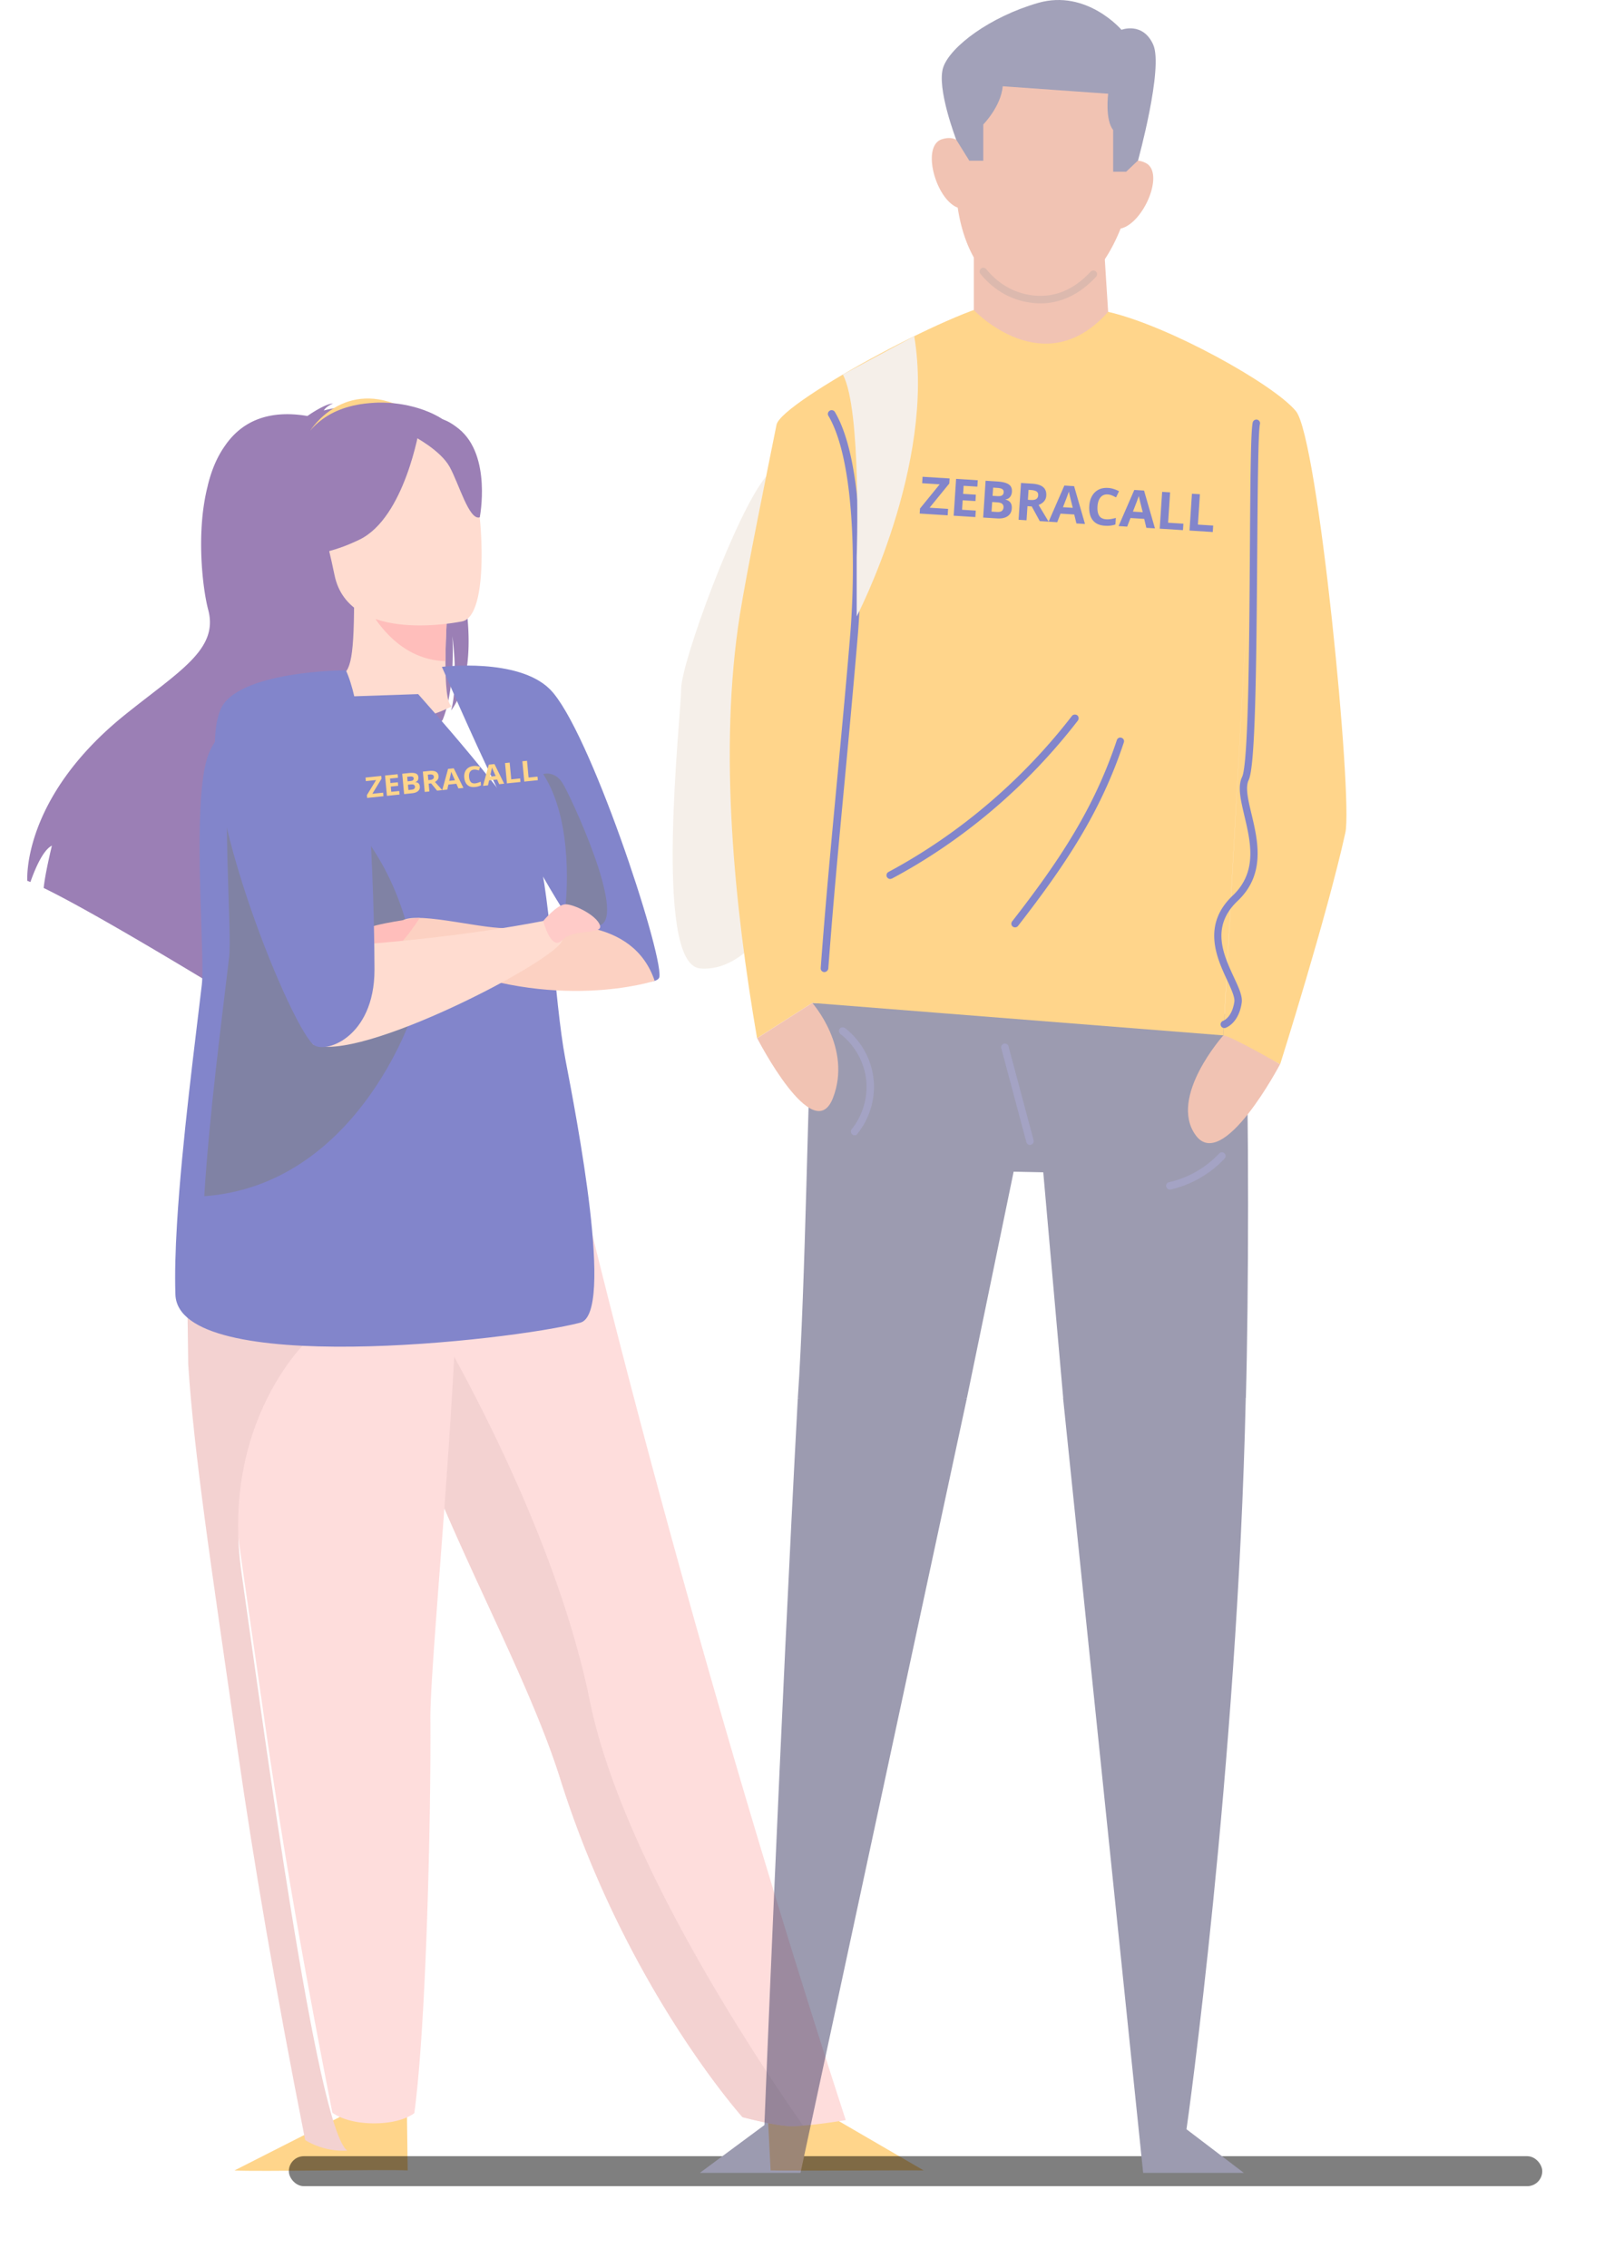<svg width="596" height="832" fill="none" xmlns="http://www.w3.org/2000/svg"><g opacity=".5"><path d="M149.621 755.917l-.261 20.816.261 19.495c-7.82-.468-55.596.522-63.57 0l38.612-19.602-.053-.1-4.869-20.609h29.88zM339 796.228c-8.234-.106-47.705.208-56.194 0l-.888-17.38-14.703-20.87 11.03-2.743 15.224-3.726 14.449 26.664L339 796.228z" fill="#FFAB18"/><g filter="url(#filter0_d)"><path d="M176.136 189.579c-.054-.154-.101-.261-.101-.361 0-.054 0-.107-.054-.154-.675-2.329-1.451-4.663-2.227-6.937v-.468c-2.435-6.937-5.231-13.204-8.181-19.004v-.053c-1.759-3.365-3.518-6.522-5.278-9.271a27.21 27.21 0 00-.776-1.191c-.101-.154-.154-.26-.308-.414-.101-.208-.261-.415-.415-.622-1.866-2.743-3.726-5.071-5.538-6.837-2.02-1.966-3.934-3.311-5.747-3.886-6.628-2.174-13.772-1.084-18.689.208.983-1.606 3.418-2.589 3.418-2.589-3.158.154-9.425 4.609-9.425 4.609-14.964-2.536-24.49 2.482-30.289 10.977-3.003 4.247-5.023 9.27-6.314 14.703v.053c-.883 3.418-1.452 6.937-1.86 10.509v.053c-1.505 14.395.467 28.891 2.073 34.844 3.832 14.496-10.51 22.369-30.496 38.422-38.132 30.662-35.905 60.951-35.905 60.951.362.154.723.26 1.138.462 1.398-3.987 4.401-11.599 7.873-13.358-.054.361-2.483 10.147-3.004 15.532 13.666 6.629 39.092 21.64 58.196 33.138 1.19.675 2.328 1.398 3.471 2.073-.675-2.95-1.398-7.091-.776-9.525l4.502 11.753c4.195 2.588 7.92 4.816 10.823 6.628a2269.25 2269.25 0 006.73 4.141c-.468-1.499-.154-4.04.776-7.405v-.053c.723-2.488 1.813-5.438 3.157-8.696 4.455-10.924 12.168-25.68 21.024-40.543.622-1.037 1.297-2.073 1.919-3.104 8.957-14.81 18.951-29.412 27.854-40.282 2.95-3.572 5.746-6.783 8.388-9.372.101-.106.208-.207.308-.308 1.085-2.642 1.914-5.645 2.435-8.749 1.706-9.265 1.345-19.259 1.191-22.108 1.191 10.047 1.084 17.138.468 22.161a34.231 34.231 0 01-.93 5.124 24.2 24.2 0 002.849-5.077c6.108-13.879 3.72-35.78-2.28-55.974z" fill="#37006B"/></g><path d="M165.793 259.095c.148.065-14.058 7.441-24.744 4.52-10.053-2.743-16.617-15.775-16.481-15.805 4.26-.847 5.486-6.694 5.391-31.829l1.925.38 32.356 6.409s-.734 10.183-.758 19.774c-.018 8.056.468 15.692 2.311 16.551z" fill="#FFBAA1"/><path d="M113.895 157.934s12.286-19.81 35.116-7.968c0 0-11.83.326-35.116 7.968z" fill="#FFAB18"/><path d="M164.241 222.77s-.735 10.184-.758 19.774c-18.104-.509-27.677-17.025-31.598-26.183l32.356 6.409z" fill="#FF7D78"/><path d="M125.227 217.498s-12.262-12.819-17.031-24.939c-3.4-8.649-5.539-42.83 28.849-44.773 0 0 9.899-1.001 20.265 3.323 8.246 3.436 20.846 11.907 14.988 43.286l-1.067 10.414-46.004 12.689z" fill="#37006B"/><path d="M310.383 777.758s-8.602 1.481-15.657 2.02c-1.57.118-3.057.189-4.36.189-3.4 0-9.526-1.279-13.637-2.239l-.308-.071a153.021 153.021 0 01-3.696-.912l-.219-.054s-42.883-47.74-66.934-124.27a213.536 213.536 0 00-1.777-5.403c-13.169-38.386-40.46-86.565-54.837-130.176a722.759 722.759 0 01-6.185-19.667 465.296 465.296 0 01-1.712-5.841c-10.603-36.829-13.666-61.004-16.492-86.838l86.465 22.001c-.006 0 36.295 157.373 99.349 351.261z" fill="#FEBBBA"/><path d="M169.904 227.889s-41.852 9.158-47.154-16.996c-5.302-26.154-14.277-42.581 12.226-49.535 26.498-6.955 33.731 1.972 37.623 10.272 3.892 8.293 8.056 53.202-2.695 56.259z" fill="#FFBAA2"/><path d="M153.975 156.862s-5.314 33.007-22.043 41.099c-16.729 8.092-25.336 4.911-25.336 4.911s11.368-13.483 10.39-32.812c0-.006 25.366-26.059 36.989-13.198z" fill="#37006B"/><path d="M151.623 159.93s9.97 5.118 13.406 11.362c3.436 6.238 7.138 19.762 11.042 18.488 0 0 4.454-22.605-7.654-32.439-12.843-10.437-16.794 2.589-16.794 2.589z" fill="#37006B"/><path d="M294.725 779.778c-1.57.118-3.057.189-4.36.189-3.4 0-9.525-1.279-13.637-2.239l-.308-.071-3.696-.912-.219-.053s-42.883-47.741-66.934-124.271a212.165 212.165 0 00-1.777-5.402c-13.169-38.387-40.46-86.566-54.837-130.177a719.09 719.09 0 01-6.184-19.667 449.058 449.058 0 01-1.712-5.841l15.289-11.611s45.916 74.344 60.127 144.311c11.777 57.994 62.503 133.18 78.248 155.744z" fill="#E8A5A4"/><path d="M157.949 630.556c.261 34.021-1.463 112.245-5.894 144.631 0 0-4.206 3.72-14.626 3.762-10.669.047-15.443-3.892-15.443-3.892-11.119-56.307-19.028-102.898-24.786-143.044-4.721-32.942-8.921-61.193-12.15-85.504-2.86-21.545-4.958-40.01-5.97-55.927-.131-2.163-.25-4.277-.35-6.339a295.049 295.049 0 01-.273-7.95 270.067 270.067 0 01-.041-7.547l.373-.035 21.48-2.091 67.875-6.617c-1.131 59.605-10.343 150.779-10.195 170.553z" fill="#FEBBBA"/><g filter="url(#filter1_d)"><path d="M137.429 778.949c-9.076.527-15.444-3.892-15.444-3.892-11.119-56.307-19.027-102.898-24.785-143.044-4.722-32.942-8.922-61.193-12.15-85.504-2.861-21.545-4.958-40.01-5.971-55.927-.119-7.844-.202-15.361-.296-21.871-.101-6.605-.202-12.197-.386-16.089l21.865 13.992 23.009 14.715s-32.635 29.69-24.62 85.812c8.027 56.123 27.617 203.858 38.778 211.808z" fill="#E8A5A4"/></g><path d="M162.168 244.641s27.931-3.448 39.636 8.199c14.348 14.27 41.284 96.102 40.211 105.444-.408 3.566-14.566 1.908-19.418-3.181-24.193-25.366-51.928-91.476-60.429-110.462z" fill="#060C97"/><g filter="url(#filter2_d)"><path d="M222.963 475.221c-26.035 6.765-147.539 20.123-148.588-10.307-.26-7.423 0-16.386.587-26.095 1.813-30.058 6.747-67.206 9.11-87.649 1.085-9.372-2.517-51.33.244-74.202.403-3.389.953-6.363 1.676-8.738 5.249-17.256 28.831-21.936 40.934-22.351l36.526-1.244s37.723 42.137 42.972 55.08c5.248 12.944 6.96 57.26 11.042 78.722 4.087 21.468 18.162 93.496 5.497 96.784z" fill="#060C97"/></g><path d="M151.208 372.377s-20.307 62.366-76.24 66.448c1.813-30.058 6.747-67.206 9.11-87.649 1.085-9.372-2.517-51.33.243-74.202.73.154 1.387.562 2.15.705 61.591 11.901 70.335 81.701 64.737 94.698z" fill="#020549"/><path d="M240.255 359.818s-36.668 12.026-81.34-7.262c0 0-12.168-1.149-18.21.385 0 0 1.297-12.067 7.203-15.355 5.907-3.282 31.302 3.821 38.896 2.773 16.599-2.275 45.507-4.058 53.451 19.459z" fill="#F9A385"/><path d="M207.58 331.739s3.441-29.796-8.223-47.758c0 0 4.117-1.398 7.073 3.264 2.956 4.668 23.548 48.926 13.744 52.19-9.804 3.258-12.594-7.696-12.594-7.696z" fill="#020549"/><path d="M154.052 336.715c-.527 0-17.321 2.192-20.289 4.295-2.974 2.097-.35 9.449 5.248 10.148 5.592.699 15.041-14.443 15.041-14.443z" fill="#FF7D78"/><path d="M108.147 348.006s47.824-1.747 91.21-10.147c0 0 7.932.071 6.996 6.996-.93 6.925-75.191 45.691-91.518 38.227l-6.688-35.076z" fill="#FFBAA1"/><path d="M199.357 337.859s5.071-6.119 8.223-6.119c3.151 0 11.368 4.022 12.594 7.695 1.226 3.672-9.733 1.048-13.821 5.42-4.087 4.378-6.996-6.996-6.996-6.996z" fill="#FF9792"/><path d="M126.939 245.891s-40.188.095-46.07 14.537c-10.728 26.355 24.637 113.797 33.967 122.659 4.011 3.815 22.6-2.197 22.6-27.38-.006-13.068-.942-89.379-10.497-109.816z" fill="#060C97"/><path d="M140.725 292.094l-5.981.621-.096-1.023 3.371-5.528-3.751.389-.123-1.305 5.778-.601.097 1.024-3.371 5.528 3.953-.411.123 1.306zm5.915-.615l-4.63.481-.7-7.457 4.629-.481.122 1.295-2.929.305.154 1.639 2.726-.283.122 1.295-2.726.283.18 1.922 2.929-.304.123 1.305zm3.473-7.89c1.074-.112 1.898-.057 2.473.165.574.221.894.684.96 1.387.04.425-.035.794-.226 1.109-.182.315-.47.524-.862.628l.005.052c.275.021.527.082.757.185.229.103.419.266.569.489.15.224.243.531.28.92.063.676-.15 1.232-.64 1.67-.49.437-1.192.704-2.109.799l-3.007.312-.7-7.457 2.5-.259zm.469 2.935c.496-.051.831-.16 1.005-.325.181-.167.259-.389.233-.668-.027-.285-.159-.479-.396-.581-.237-.102-.6-.128-1.088-.077l-.901.094.156 1.66.991-.103zm-.873 1.357l.182 1.942 1.115-.116c.511-.053.859-.18 1.045-.382.185-.209.263-.467.234-.773a.804.804 0 00-.378-.636c-.219-.153-.599-.202-1.139-.145l-1.059.11zm7.815-5.062c1.096-.114 1.92-.014 2.473.302.56.314.876.847.947 1.599.032.341-.012.648-.13.921a2.085 2.085 0 01-.491.704c-.209.198-.44.366-.692.505l2.67 3.002-1.892.197-2.184-2.663-.912.095.269 2.861-1.701.177-.7-7.457 2.343-.243zm-.003 1.308l-.518.054.189 2.015.552-.057c.563-.059.957-.187 1.181-.386.231-.2.331-.471.299-.812-.033-.355-.188-.592-.465-.711-.269-.127-.682-.161-1.238-.103zm10.718 5.108l-.753-1.715-2.928.305-.419 1.836-1.836.191 2.135-7.783 2.084-.217 3.553 7.192-1.836.191zm-2.031-4.672a44.342 44.342 0 00-.189-.433c-.077-.175-.154-.354-.232-.535a10.408 10.408 0 01-.192-.476c-.025.143-.061.323-.109.539-.041.208-.083.409-.125.603-.036.187-.065.32-.088.4l-.412 1.793 2.095-.218-.748-1.673zm7.712-2.225c-.653.068-1.131.347-1.434.835-.303.488-.418 1.126-.344 1.913.075.794.29 1.393.647 1.799.363.398.898.561 1.604.487.33-.034.653-.103.97-.206.324-.104.671-.238 1.042-.403l.125 1.326a6.137 6.137 0 01-1.02.401 6.61 6.61 0 01-1.152.215c-.826.086-1.524 0-2.094-.257a2.884 2.884 0 01-1.308-1.214c-.309-.552-.5-1.21-.572-1.976-.071-.752.013-1.432.252-2.04a3.301 3.301 0 011.145-1.49c.533-.386 1.204-.621 2.015-.705a4.992 4.992 0 011.208.022c.414.048.813.133 1.196.255l-.432 1.342a9.077 9.077 0 00-.945-.25 2.892 2.892 0 00-.903-.054zm9.268 5.344l-.753-1.715-2.928.305-.419 1.836-1.836.191 2.135-7.784 2.084-.216 3.552 7.192-1.835.191zm-2.031-4.672a56.111 56.111 0 00-.189-.434 40.507 40.507 0 01-.232-.534 11.875 11.875 0 01-.193-.476c-.024.143-.06.323-.108.538-.042.209-.083.41-.126.604-.035.187-.064.32-.087.399l-.412 1.794 2.095-.218-.748-1.673zm4.885 4.375l-.7-7.457 1.701-.176.577 6.151 3.267-.339.122 1.305-4.967.516zm6.369-.661l-.7-7.457 1.701-.177.577 6.151 3.267-.339.122 1.305-4.967.517z" fill="#FFAB18"/></g><g opacity=".5"><g filter="url(#filter3_f)"><rect x="106" y="791" width="460" height="11" rx="5.5" fill="#000"/></g><path d="M354.838 512.949L372 429.835l10.872.224 7.324 82.89h67.031c1.033-36.795 1.168-106.476-.135-140.756l-158.952-4.268c-1.617 27.406-2.471 103.063-5.346 145.024h62.044z" fill="#393762"/><path d="M292.795 512.948C286.46 630.253 280.53 779.59 280.53 779.59l-23.676 17.521h36.929l61.056-284.163-34.324-5.436-27.72 5.436zm164.387-.001l-49.509-27.225-17.522 27.225 29.383 284.163h36.93l-21.026-15.994c.045.045 18.689-132.22 21.744-268.169z" fill="#393762"/><path d="M377.976 420.039c-.584 0-1.168-.404-1.303-1.033l-9.21-34.459c-.179-.719.225-1.483.989-1.663.718-.179 1.482.225 1.662.944l9.21 34.459c.18.719-.225 1.482-.988 1.662a.848.848 0 01-.36.09z" fill="#49478A"/><path d="M281.204 174.739c-10.828 12.715-31.225 68.334-31.225 77.993 0 9.66-10.423 100.771 6.874 102.524 17.297 1.752 29.922-22.194 29.922-22.194l-5.571-158.323z" fill="#ECE0D3"/><path d="M459.878 182.78L448.96 379.83l-150.864-11.906-20.262 12.939c-8.267-48.251-14.197-105.533-6.29-155.447 2.516-15.859 10.243-53.688 13.433-69.592 1.707-8.581 71.119-45.645 83.744-44.882 12.624.764 18.42-1.033 37.963 3.46 22.059 5.031 60.741 26.507 68.918 36.435 8.177 9.929 20.936 141.97 18.151 154.594-6.784 30.775-23.946 85.002-23.946 85.002l-20.802-10.558" fill="#FFAB18"/><path d="M326.713 322.457c-.494 0-.944-.269-1.213-.718a1.378 1.378 0 01.539-1.842c25.833-13.838 49.105-33.606 67.345-57.237.45-.584 1.303-.674 1.932-.27.584.449.719 1.303.27 1.932-18.42 23.901-42.007 43.984-68.199 57.956-.27.09-.494.179-.674.179zm45.828 17.747c-.315 0-.584-.09-.854-.269a1.36 1.36 0 01-.225-1.932c17.567-22.554 30.101-41.558 38.413-66.492.224-.719.988-1.123 1.707-.854.719.225 1.123.989.854 1.707-8.402 25.339-21.116 44.523-38.817 67.301-.27.359-.674.539-1.078.539zm-69.998 16.4h-.09c-.764-.045-1.303-.719-1.258-1.438 1.797-24.305 3.998-47.532 6.11-69.996 1.572-16.847 3.235-34.234 4.717-52.295 1.797-21.744 2.157-63.122-7.997-80.329-.404-.629-.179-1.483.495-1.887.629-.404 1.482-.18 1.887.494 10.557 17.746 10.243 59.843 8.401 81.947-1.528 18.06-3.145 35.447-4.717 52.295-2.112 22.463-4.313 45.69-6.111 69.951-.134.719-.763 1.258-1.437 1.258z" fill="#060C97"/><path d="M357.399 81.965v31.808s25.699 27.226 49.285.629l-2.066-32.437h-47.219z" fill="#E48868"/><path d="M420.252 59.683a8.362 8.362 0 00-2.606-.764c3.639-23.182 2.067-51.98-35.897-50.857-22.643.674-29.382 21.43-30.864 43.174-1.258-.629-2.921-.853-5.122-.18-7.817 2.337-2.381 22.06 5.706 25.115 3.01 19.858 13.478 32.572 28.528 33.695 13.883 1.033 24.755-9.749 31.269-26.013 8.492-1.887 16.489-20.846 8.986-24.17z" fill="#E48868"/><path d="M381.841 111.303c-.629 0-1.258-.045-1.932-.09-7.907-.584-14.871-4.313-20.082-10.738-.495-.584-.405-1.437.179-1.932.584-.494 1.438-.404 1.932.18 4.762 5.841 11.052 9.21 18.196 9.749 7.457.539 14.197-2.426 20.127-8.805.494-.54 1.393-.584 1.932-.09.539.494.584 1.348.09 1.932-5.931 6.424-12.939 9.794-20.442 9.794z" fill="#BA745D"/><path d="M277.88 380.864s20.666 40.3 27.81 21.925c7.143-18.376-7.593-34.864-7.593-34.864l-20.217 12.939z" fill="#E48868"/><path d="M350.93 51.235l4.807 7.727h5.121V45.664s6.47-6.56 7.144-14.018l38.682 2.741s-1.213 9.524 1.842 13.298v15.32h4.762l4.358-4.133s9.39-34.01 5.571-42.5c-3.819-8.492-11.636-5.437-11.636-5.437s-12.759-14.96-30.55-9.884c-17.791 5.122-32.123 15.994-34.819 23.497-2.695 7.503 4.718 26.687 4.718 26.687z" fill="#464473"/><path d="M448.963 379.83s-20.217 22.598-10.199 36.571c10.019 13.972 31-25.968 31-25.968s-17.971-10.378-20.801-10.603z" fill="#E48868"/><path d="M449.319 377.134a1.348 1.348 0 01-1.303-.943 1.365 1.365 0 01.899-1.707c.09-.045 3.235-1.213 4.088-7.009.225-1.662-1.168-4.672-2.606-7.817-3.773-8.087-9.434-20.262 1.977-31.09 9.21-8.715 6.604-19.633 4.313-29.292-1.348-5.751-2.561-10.693-.853-14.242 2.381-4.897 2.65-50.273 2.875-83.429.18-26.821.314-43.4 1.033-46.634a1.407 1.407 0 011.618-1.034c.718.18 1.213.899 1.033 1.618-.674 3.1-.809 23.946-.989 46.05-.314 44.837-.718 79.521-3.144 84.552-1.303 2.696-.225 7.189 1.033 12.445 2.336 9.839 5.256 22.104-5.077 31.898-10.019 9.48-5.211 19.723-1.393 27.99 1.798 3.863 3.235 6.918 2.876 9.389-1.123 7.593-5.751 9.121-5.976 9.21-.134 0-.269.045-.404.045z" fill="#060C97"/><path d="M313.641 416.489c-.314 0-.584-.09-.854-.315a1.41 1.41 0 01-.224-1.932c4.088-5.032 6.065-11.86 5.301-18.33-.764-6.424-4.268-12.624-9.434-16.578a1.407 1.407 0 01-.27-1.932 1.406 1.406 0 011.932-.269c5.795 4.447 9.614 11.186 10.468 18.42.853 7.278-1.303 14.691-5.886 20.352-.224.404-.629.584-1.033.584zm115.687 19.905c-.629 0-1.168-.449-1.348-1.078-.179-.719.315-1.483 1.034-1.618 7.008-1.572 13.523-5.301 18.42-10.558.494-.539 1.393-.584 1.932-.045.539.495.584 1.393.045 1.932-5.257 5.616-12.31 9.66-19.813 11.367h-.27z" fill="#49478A"/><path d="M309.328 137.405c6.919 12.804 5.077 66.851 5.077 66.851v21.88s29.023-55.665 21.116-102.793l-26.193 14.062z" fill="#ECE0D3"/><path d="M347.788 189.046l-10.271-.646.122-1.854 7.226-8.871-6.441-.405.155-2.365 9.923.625-.122 1.853-7.226 8.871 6.789.428-.155 2.364zm10.157.639l-7.95-.5.888-13.505 7.95.5-.154 2.345-5.029-.316-.196 2.97 4.681.294-.154 2.346-4.681-.295-.229 3.48 5.029.317-.155 2.364zm8.056-13.054c1.844.116 3.22.456 4.129 1.02.908.563 1.32 1.482 1.236 2.755-.051.77-.28 1.407-.689 1.913-.396.507-.939.796-1.63.866l-.007.095c.459.117.868.301 1.227.552.359.25.634.597.825 1.04.191.442.263 1.016.216 1.723-.08 1.223-.595 2.153-1.543 2.789-.948.637-2.209.906-3.782.807l-5.165-.325.889-13.505 4.294.27zm-.023 5.374c.851.053 1.446-.042 1.786-.287.353-.244.546-.618.579-1.122.034-.517-.135-.901-.507-1.152-.372-.252-.977-.404-1.815-.457l-1.547-.097-.198 3.008 1.702.107zm-1.852 2.162l-.231 3.519 1.915.12c.877.055 1.5-.07 1.87-.376.37-.319.574-.755.61-1.31.033-.505-.121-.92-.462-1.245-.327-.337-.955-.535-1.884-.593l-1.818-.115zm14.6-6.735c1.883.118 3.247.54 4.093 1.264.859.725 1.243 1.769 1.154 3.131-.041.617-.199 1.152-.475 1.603-.262.439-.603.81-1.025 1.113a5.654 5.654 0 01-1.308.697l3.675 6.138-3.25-.205-2.947-5.389-1.567-.099-.341 5.183-2.921-.184.889-13.505 4.023.253zm-.367 2.332l-.889-.056-.241 3.65.948.06c.967.061 1.667-.053 2.101-.343.446-.288.69-.741.73-1.359.043-.643-.153-1.111-.587-1.405-.42-.305-1.107-.487-2.062-.547zm16.677 12.255l-.794-3.278-5.029-.317-1.217 3.152-3.153-.198 5.767-13.255 3.578.225 4.001 13.87-3.153-.199zm-2.131-8.928c-.051-.218-.117-.494-.198-.829a92.19 92.19 0 01-.244-1.022c-.08-.347-.145-.648-.193-.905-.081.249-.192.558-.333.929-.127.359-.253.706-.379 1.04a9.396 9.396 0 01-.259.686l-1.193 3.078 3.598.227-.799-3.204zm13.639-1.705c-1.122-.071-2.007.285-2.654 1.067-.647.783-1.017 1.886-1.111 3.311-.095 1.438.103 2.571.592 3.399.503.817 1.361 1.263 2.573 1.34a7.58 7.58 0 001.695-.084c.576-.09 1.2-.228 1.872-.414l-.158 2.403a10.08 10.08 0 01-1.833.416c-.601.076-1.269.091-2.004.045-1.418-.089-2.573-.447-3.464-1.073-.878-.637-1.502-1.487-1.872-2.549-.37-1.074-.509-2.305-.417-3.692.089-1.362.42-2.55.992-3.565.572-1.015 1.354-1.789 2.347-2.321 1.006-.532 2.206-.754 3.599-.667a8.19 8.19 0 012.032.394c.686.208 1.335.477 1.948.806l-1.101 2.267c-.5-.272-1.009-.513-1.526-.722a4.678 4.678 0 00-1.51-.361zm14.163 12.249l-.794-3.279-5.029-.316-1.218 3.152-3.152-.199 5.766-13.255 3.579.225 4.001 13.87-3.153-.198zm-2.131-8.928a97.206 97.206 0 00-.198-.829 97.886 97.886 0 01-.244-1.022 21.342 21.342 0 01-.193-.905c-.081.248-.192.558-.333.929-.127.359-.254.705-.379 1.039a9.469 9.469 0 01-.259.687l-1.193 3.078 3.598.226-.799-3.203zm7.033 9.236l.889-13.505 2.921.184-.733 11.141 5.609.353-.156 2.364-8.53-.537zm10.937.689l.889-13.506 2.921.184-.733 11.141 5.609.353-.156 2.365-8.53-.537z" fill="#060C97"/></g><defs><filter id="filter0_d" x="0" y="138" width="181.981" height="245.965" filterUnits="userSpaceOnUse" color-interpolation-filters="sRGB"><feFlood flood-opacity="0" result="BackgroundImageFix"/><feColorMatrix in="SourceAlpha" values="0 0 0 0 0 0 0 0 0 0 0 0 0 0 0 0 0 0 127 0" result="hardAlpha"/><feOffset dx="-10" dy="10"/><feGaussianBlur stdDeviation="5"/><feComposite in2="hardAlpha" operator="out"/><feColorMatrix values="0 0 0 0 0 0 0 0 0 0 0 0 0 0 0 0 0 0 0.25 0"/><feBlend in2="BackgroundImageFix" result="effect1_dropShadow"/><feBlend in="SourceGraphic" in2="effect1_dropShadow" result="shape"/></filter><filter id="filter1_d" x="58.398" y="452.622" width="79.031" height="346.371" filterUnits="userSpaceOnUse" color-interpolation-filters="sRGB"><feFlood flood-opacity="0" result="BackgroundImageFix"/><feColorMatrix in="SourceAlpha" values="0 0 0 0 0 0 0 0 0 0 0 0 0 0 0 0 0 0 127 0" result="hardAlpha"/><feOffset dx="-10" dy="10"/><feGaussianBlur stdDeviation="5"/><feComposite in2="hardAlpha" operator="out"/><feColorMatrix values="0 0 0 0 0 0 0 0 0 0 0 0 0 0 0 0 0 0 0.25 0"/><feBlend in2="BackgroundImageFix" result="effect1_dropShadow"/><feBlend in="SourceGraphic" in2="effect1_dropShadow" result="shape"/></filter><filter id="filter2_d" x="54.274" y="244.635" width="173.86" height="259.404" filterUnits="userSpaceOnUse" color-interpolation-filters="sRGB"><feFlood flood-opacity="0" result="BackgroundImageFix"/><feColorMatrix in="SourceAlpha" values="0 0 0 0 0 0 0 0 0 0 0 0 0 0 0 0 0 0 127 0" result="hardAlpha"/><feOffset dx="-10" dy="10"/><feGaussianBlur stdDeviation="5"/><feComposite in2="hardAlpha" operator="out"/><feColorMatrix values="0 0 0 0 0 0 0 0 0 0 0 0 0 0 0 0 0 0 0.25 0"/><feBlend in2="BackgroundImageFix" result="effect1_dropShadow"/><feBlend in="SourceGraphic" in2="effect1_dropShadow" result="shape"/></filter><filter id="filter3_f" x="76" y="761" width="520" height="71" filterUnits="userSpaceOnUse" color-interpolation-filters="sRGB"><feFlood flood-opacity="0" result="BackgroundImageFix"/><feBlend in="SourceGraphic" in2="BackgroundImageFix" result="shape"/><feGaussianBlur stdDeviation="15" result="effect1_foregroundBlur"/></filter></defs></svg>